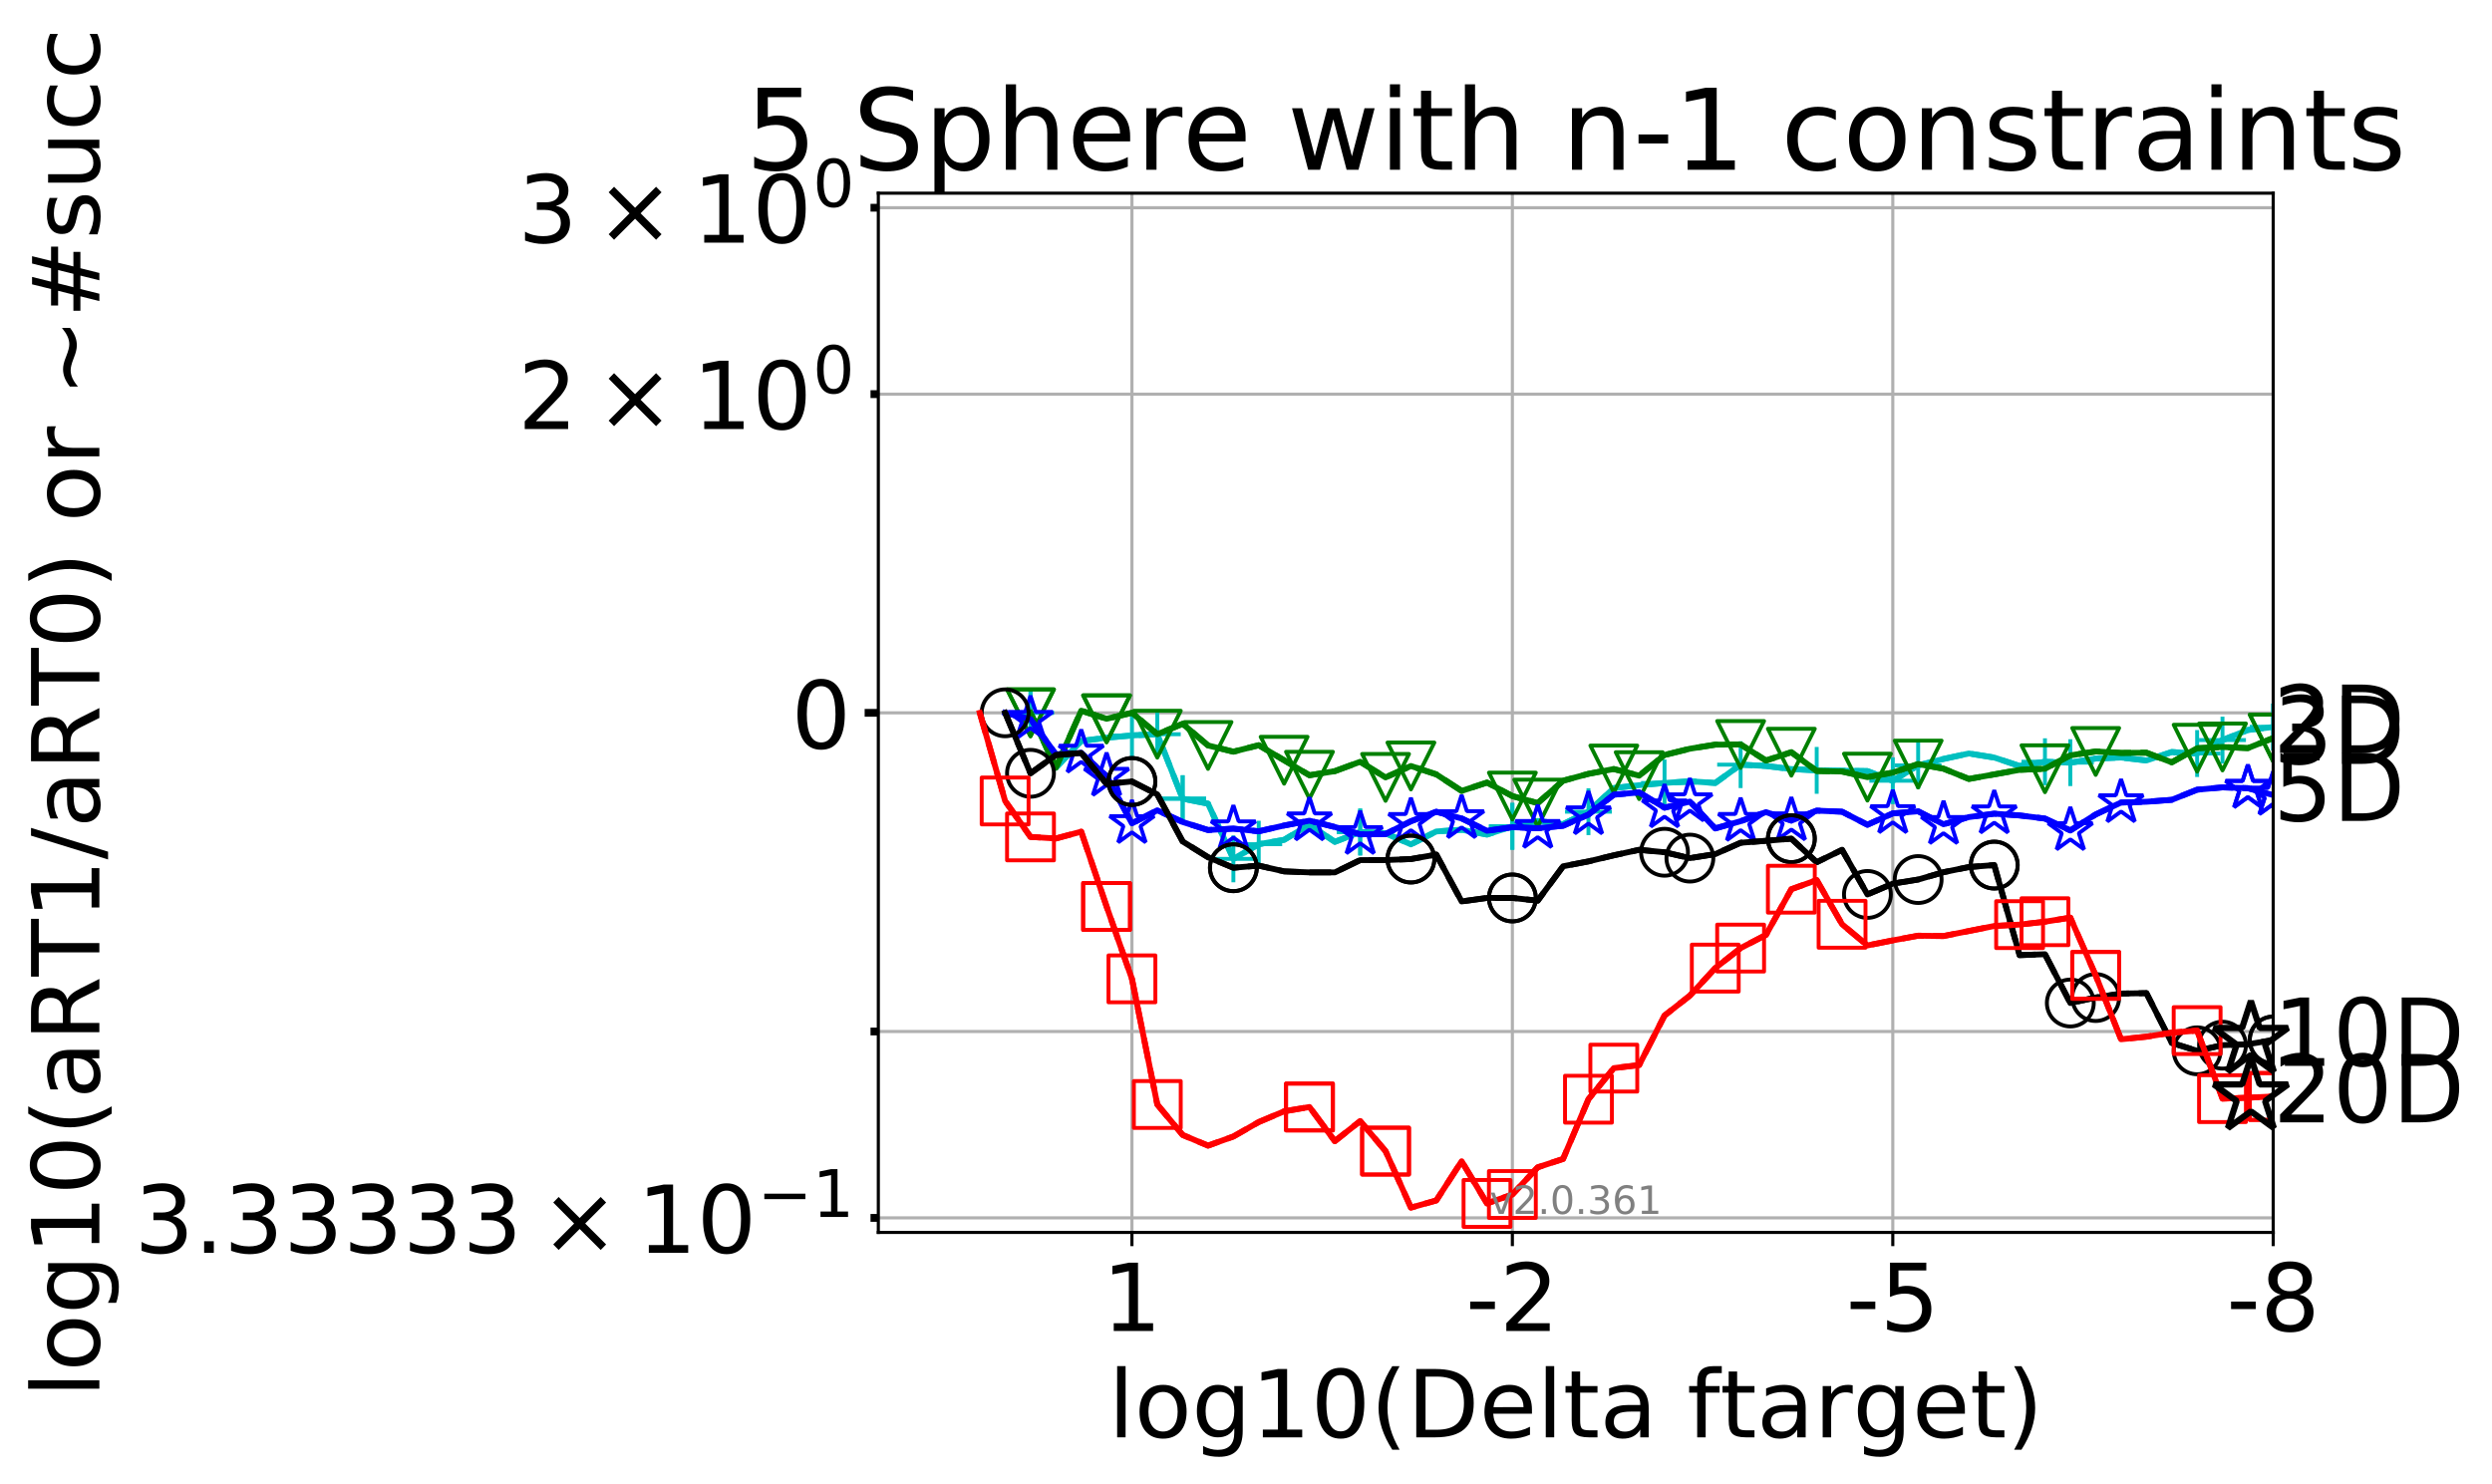 <?xml version="1.0" encoding="utf-8" standalone="no"?>
<!DOCTYPE svg PUBLIC "-//W3C//DTD SVG 1.1//EN"
  "http://www.w3.org/Graphics/SVG/1.1/DTD/svg11.dtd">
<!-- Created with matplotlib (http://matplotlib.org/) -->
<svg height="380pt" version="1.1" viewBox="0 0 638 380" width="638pt" xmlns="http://www.w3.org/2000/svg" xmlns:xlink="http://www.w3.org/1999/xlink">
 <defs>
  <style type="text/css">
*{stroke-linecap:butt;stroke-linejoin:round;}
  </style>
 </defs>
 <g id="figure_1">
  <g id="patch_1">
   <path d="M 0 380.235 
L 638.207 380.235 
L 638.207 0 
L 0 0 
z
" style="fill:#ffffff;"/>
  </g>
  <g id="axes_1">
   <g id="patch_2">
    <path d="M 224.868 315.58 
L 581.987 315.58 
L 581.987 49.468 
L 224.868 49.468 
z
" style="fill:#ffffff;"/>
   </g>
   <g id="matplotlib.axis_1">
    <g id="xtick_1">
     <g id="line2d_1">
      <path clip-path="url(#pb3c3fb4985)" d="M 581.987 315.58 
L 581.987 49.468 
" style="fill:none;stroke:#b0b0b0;stroke-linecap:square;stroke-width:0.8;"/>
     </g>
     <g id="line2d_2">
      <defs>
       <path d="M 0 0 
L 0 3.5 
" id="ma65f53659a" style="stroke:#000000;stroke-width:0.8;"/>
      </defs>
      <g>
       <use style="stroke:#000000;stroke-width:0.8;" x="581.987" xlink:href="#ma65f53659a" y="315.58"/>
      </g>
     </g>
     <g id="text_1">
      <!-- -8 -->
      <defs>
       <path d="M 4.891 31.391 
L 31.203 31.391 
L 31.203 23.391 
L 4.891 23.391 
z
" id="DejaVuSans-2d"/>
       <path d="M 31.781 34.625 
Q 24.75 34.625 20.719 30.859 
Q 16.703 27.094 16.703 20.516 
Q 16.703 13.922 20.719 10.156 
Q 24.75 6.391 31.781 6.391 
Q 38.812 6.391 42.859 10.172 
Q 46.922 13.969 46.922 20.516 
Q 46.922 27.094 42.891 30.859 
Q 38.875 34.625 31.781 34.625 
z
M 21.922 38.812 
Q 15.578 40.375 12.031 44.719 
Q 8.5 49.078 8.5 55.328 
Q 8.5 64.062 14.719 69.141 
Q 20.953 74.219 31.781 74.219 
Q 42.672 74.219 48.875 69.141 
Q 55.078 64.062 55.078 55.328 
Q 55.078 49.078 51.531 44.719 
Q 48 40.375 41.703 38.812 
Q 48.828 37.156 52.797 32.312 
Q 56.781 27.484 56.781 20.516 
Q 56.781 9.906 50.312 4.234 
Q 43.844 -1.422 31.781 -1.422 
Q 19.734 -1.422 13.25 4.234 
Q 6.781 9.906 6.781 20.516 
Q 6.781 27.484 10.781 32.312 
Q 14.797 37.156 21.922 38.812 
z
M 18.312 54.391 
Q 18.312 48.734 21.844 45.562 
Q 25.391 42.391 31.781 42.391 
Q 38.141 42.391 41.719 45.562 
Q 45.312 48.734 45.312 54.391 
Q 45.312 60.062 41.719 63.234 
Q 38.141 66.406 31.781 66.406 
Q 25.391 66.406 21.844 63.234 
Q 18.312 60.062 18.312 54.391 
z
" id="DejaVuSans-38"/>
      </defs>
      <g transform="translate(570.023 340.816)scale(0.24 -0.24)">
       <use xlink:href="#DejaVuSans-2d"/>
       <use x="36.084" xlink:href="#DejaVuSans-38"/>
      </g>
     </g>
    </g>
    <g id="xtick_2">
     <g id="line2d_3">
      <path clip-path="url(#pb3c3fb4985)" d="M 484.591 315.58 
L 484.591 49.468 
" style="fill:none;stroke:#b0b0b0;stroke-linecap:square;stroke-width:0.8;"/>
     </g>
     <g id="line2d_4">
      <g>
       <use style="stroke:#000000;stroke-width:0.8;" x="484.591" xlink:href="#ma65f53659a" y="315.58"/>
      </g>
     </g>
     <g id="text_2">
      <!-- -5 -->
      <defs>
       <path d="M 10.797 72.906 
L 49.516 72.906 
L 49.516 64.594 
L 19.828 64.594 
L 19.828 46.734 
Q 21.969 47.469 24.109 47.828 
Q 26.266 48.188 28.422 48.188 
Q 40.625 48.188 47.75 41.5 
Q 54.891 34.812 54.891 23.391 
Q 54.891 11.625 47.562 5.094 
Q 40.234 -1.422 26.906 -1.422 
Q 22.312 -1.422 17.547 -0.641 
Q 12.797 0.141 7.719 1.703 
L 7.719 11.625 
Q 12.109 9.234 16.797 8.062 
Q 21.484 6.891 26.703 6.891 
Q 35.156 6.891 40.078 11.328 
Q 45.016 15.766 45.016 23.391 
Q 45.016 31 40.078 35.438 
Q 35.156 39.891 26.703 39.891 
Q 22.75 39.891 18.812 39.016 
Q 14.891 38.141 10.797 36.281 
z
" id="DejaVuSans-35"/>
      </defs>
      <g transform="translate(472.627 340.816)scale(0.24 -0.24)">
       <use xlink:href="#DejaVuSans-2d"/>
       <use x="36.084" xlink:href="#DejaVuSans-35"/>
      </g>
     </g>
    </g>
    <g id="xtick_3">
     <g id="line2d_5">
      <path clip-path="url(#pb3c3fb4985)" d="M 387.195 315.58 
L 387.195 49.468 
" style="fill:none;stroke:#b0b0b0;stroke-linecap:square;stroke-width:0.8;"/>
     </g>
     <g id="line2d_6">
      <g>
       <use style="stroke:#000000;stroke-width:0.8;" x="387.195" xlink:href="#ma65f53659a" y="315.58"/>
      </g>
     </g>
     <g id="text_3">
      <!-- -2 -->
      <defs>
       <path d="M 19.188 8.297 
L 53.609 8.297 
L 53.609 0 
L 7.328 0 
L 7.328 8.297 
Q 12.938 14.109 22.625 23.891 
Q 32.328 33.688 34.812 36.531 
Q 39.547 41.844 41.422 45.531 
Q 43.312 49.219 43.312 52.781 
Q 43.312 58.594 39.234 62.25 
Q 35.156 65.922 28.609 65.922 
Q 23.969 65.922 18.812 64.312 
Q 13.672 62.703 7.812 59.422 
L 7.812 69.391 
Q 13.766 71.781 18.938 73 
Q 24.125 74.219 28.422 74.219 
Q 39.75 74.219 46.484 68.547 
Q 53.219 62.891 53.219 53.422 
Q 53.219 48.922 51.531 44.891 
Q 49.859 40.875 45.406 35.406 
Q 44.188 33.984 37.641 27.219 
Q 31.109 20.453 19.188 8.297 
z
" id="DejaVuSans-32"/>
      </defs>
      <g transform="translate(375.23 340.816)scale(0.24 -0.24)">
       <use xlink:href="#DejaVuSans-2d"/>
       <use x="36.084" xlink:href="#DejaVuSans-32"/>
      </g>
     </g>
    </g>
    <g id="xtick_4">
     <g id="line2d_7">
      <path clip-path="url(#pb3c3fb4985)" d="M 289.798 315.58 
L 289.798 49.468 
" style="fill:none;stroke:#b0b0b0;stroke-linecap:square;stroke-width:0.8;"/>
     </g>
     <g id="line2d_8">
      <g>
       <use style="stroke:#000000;stroke-width:0.8;" x="289.798" xlink:href="#ma65f53659a" y="315.58"/>
      </g>
     </g>
     <g id="text_4">
      <!-- 1 -->
      <defs>
       <path d="M 12.406 8.297 
L 28.516 8.297 
L 28.516 63.922 
L 10.984 60.406 
L 10.984 69.391 
L 28.422 72.906 
L 38.281 72.906 
L 38.281 8.297 
L 54.391 8.297 
L 54.391 0 
L 12.406 0 
z
" id="DejaVuSans-31"/>
      </defs>
      <g transform="translate(282.163 340.816)scale(0.24 -0.24)">
       <use xlink:href="#DejaVuSans-31"/>
      </g>
     </g>
    </g>
    <g id="text_5">
     <!-- log10(Delta ftarget) -->
     <defs>
      <path d="M 9.422 75.984 
L 18.406 75.984 
L 18.406 0 
L 9.422 0 
z
" id="DejaVuSans-6c"/>
      <path d="M 30.609 48.391 
Q 23.391 48.391 19.188 42.75 
Q 14.984 37.109 14.984 27.297 
Q 14.984 17.484 19.156 11.844 
Q 23.344 6.203 30.609 6.203 
Q 37.797 6.203 41.984 11.859 
Q 46.188 17.531 46.188 27.297 
Q 46.188 37.016 41.984 42.703 
Q 37.797 48.391 30.609 48.391 
z
M 30.609 56 
Q 42.328 56 49.016 48.375 
Q 55.719 40.766 55.719 27.297 
Q 55.719 13.875 49.016 6.219 
Q 42.328 -1.422 30.609 -1.422 
Q 18.844 -1.422 12.172 6.219 
Q 5.516 13.875 5.516 27.297 
Q 5.516 40.766 12.172 48.375 
Q 18.844 56 30.609 56 
z
" id="DejaVuSans-6f"/>
      <path d="M 45.406 27.984 
Q 45.406 37.75 41.375 43.109 
Q 37.359 48.484 30.078 48.484 
Q 22.859 48.484 18.828 43.109 
Q 14.797 37.75 14.797 27.984 
Q 14.797 18.266 18.828 12.891 
Q 22.859 7.516 30.078 7.516 
Q 37.359 7.516 41.375 12.891 
Q 45.406 18.266 45.406 27.984 
z
M 54.391 6.781 
Q 54.391 -7.172 48.188 -13.984 
Q 42 -20.797 29.203 -20.797 
Q 24.469 -20.797 20.266 -20.094 
Q 16.062 -19.391 12.109 -17.922 
L 12.109 -9.188 
Q 16.062 -11.328 19.922 -12.344 
Q 23.781 -13.375 27.781 -13.375 
Q 36.625 -13.375 41.016 -8.766 
Q 45.406 -4.156 45.406 5.172 
L 45.406 9.625 
Q 42.625 4.781 38.281 2.391 
Q 33.938 0 27.875 0 
Q 17.828 0 11.672 7.656 
Q 5.516 15.328 5.516 27.984 
Q 5.516 40.672 11.672 48.328 
Q 17.828 56 27.875 56 
Q 33.938 56 38.281 53.609 
Q 42.625 51.219 45.406 46.391 
L 45.406 54.688 
L 54.391 54.688 
z
" id="DejaVuSans-67"/>
      <path d="M 31.781 66.406 
Q 24.172 66.406 20.328 58.906 
Q 16.5 51.422 16.5 36.375 
Q 16.5 21.391 20.328 13.891 
Q 24.172 6.391 31.781 6.391 
Q 39.453 6.391 43.281 13.891 
Q 47.125 21.391 47.125 36.375 
Q 47.125 51.422 43.281 58.906 
Q 39.453 66.406 31.781 66.406 
z
M 31.781 74.219 
Q 44.047 74.219 50.516 64.516 
Q 56.984 54.828 56.984 36.375 
Q 56.984 17.969 50.516 8.266 
Q 44.047 -1.422 31.781 -1.422 
Q 19.531 -1.422 13.062 8.266 
Q 6.594 17.969 6.594 36.375 
Q 6.594 54.828 13.062 64.516 
Q 19.531 74.219 31.781 74.219 
z
" id="DejaVuSans-30"/>
      <path d="M 31 75.875 
Q 24.469 64.656 21.281 53.656 
Q 18.109 42.672 18.109 31.391 
Q 18.109 20.125 21.312 9.062 
Q 24.516 -2 31 -13.188 
L 23.188 -13.188 
Q 15.875 -1.703 12.234 9.375 
Q 8.594 20.453 8.594 31.391 
Q 8.594 42.281 12.203 53.312 
Q 15.828 64.359 23.188 75.875 
z
" id="DejaVuSans-28"/>
      <path d="M 19.672 64.797 
L 19.672 8.109 
L 31.594 8.109 
Q 46.688 8.109 53.688 14.938 
Q 60.688 21.781 60.688 36.531 
Q 60.688 51.172 53.688 57.984 
Q 46.688 64.797 31.594 64.797 
z
M 9.812 72.906 
L 30.078 72.906 
Q 51.266 72.906 61.172 64.094 
Q 71.094 55.281 71.094 36.531 
Q 71.094 17.672 61.125 8.828 
Q 51.172 0 30.078 0 
L 9.812 0 
z
" id="DejaVuSans-44"/>
      <path d="M 56.203 29.594 
L 56.203 25.203 
L 14.891 25.203 
Q 15.484 15.922 20.484 11.062 
Q 25.484 6.203 34.422 6.203 
Q 39.594 6.203 44.453 7.469 
Q 49.312 8.734 54.109 11.281 
L 54.109 2.781 
Q 49.266 0.734 44.188 -0.344 
Q 39.109 -1.422 33.891 -1.422 
Q 20.797 -1.422 13.156 6.188 
Q 5.516 13.812 5.516 26.812 
Q 5.516 40.234 12.766 48.109 
Q 20.016 56 32.328 56 
Q 43.359 56 49.781 48.891 
Q 56.203 41.797 56.203 29.594 
z
M 47.219 32.234 
Q 47.125 39.594 43.094 43.984 
Q 39.062 48.391 32.422 48.391 
Q 24.906 48.391 20.391 44.141 
Q 15.875 39.891 15.188 32.172 
z
" id="DejaVuSans-65"/>
      <path d="M 18.312 70.219 
L 18.312 54.688 
L 36.812 54.688 
L 36.812 47.703 
L 18.312 47.703 
L 18.312 18.016 
Q 18.312 11.328 20.141 9.422 
Q 21.969 7.516 27.594 7.516 
L 36.812 7.516 
L 36.812 0 
L 27.594 0 
Q 17.188 0 13.234 3.875 
Q 9.281 7.766 9.281 18.016 
L 9.281 47.703 
L 2.688 47.703 
L 2.688 54.688 
L 9.281 54.688 
L 9.281 70.219 
z
" id="DejaVuSans-74"/>
      <path d="M 34.281 27.484 
Q 23.391 27.484 19.188 25 
Q 14.984 22.516 14.984 16.5 
Q 14.984 11.719 18.141 8.906 
Q 21.297 6.109 26.703 6.109 
Q 34.188 6.109 38.703 11.406 
Q 43.219 16.703 43.219 25.484 
L 43.219 27.484 
z
M 52.203 31.203 
L 52.203 0 
L 43.219 0 
L 43.219 8.297 
Q 40.141 3.328 35.547 0.953 
Q 30.953 -1.422 24.312 -1.422 
Q 15.922 -1.422 10.953 3.297 
Q 6 8.016 6 15.922 
Q 6 25.141 12.172 29.828 
Q 18.359 34.516 30.609 34.516 
L 43.219 34.516 
L 43.219 35.406 
Q 43.219 41.609 39.141 45 
Q 35.062 48.391 27.688 48.391 
Q 23 48.391 18.547 47.266 
Q 14.109 46.141 10.016 43.891 
L 10.016 52.203 
Q 14.938 54.109 19.578 55.047 
Q 24.219 56 28.609 56 
Q 40.484 56 46.344 49.844 
Q 52.203 43.703 52.203 31.203 
z
" id="DejaVuSans-61"/>
      <path id="DejaVuSans-20"/>
      <path d="M 37.109 75.984 
L 37.109 68.5 
L 28.516 68.5 
Q 23.688 68.5 21.797 66.547 
Q 19.922 64.594 19.922 59.516 
L 19.922 54.688 
L 34.719 54.688 
L 34.719 47.703 
L 19.922 47.703 
L 19.922 0 
L 10.891 0 
L 10.891 47.703 
L 2.297 47.703 
L 2.297 54.688 
L 10.891 54.688 
L 10.891 58.5 
Q 10.891 67.625 15.141 71.797 
Q 19.391 75.984 28.609 75.984 
z
" id="DejaVuSans-66"/>
      <path d="M 41.109 46.297 
Q 39.594 47.172 37.812 47.578 
Q 36.031 48 33.891 48 
Q 26.266 48 22.188 43.047 
Q 18.109 38.094 18.109 28.812 
L 18.109 0 
L 9.078 0 
L 9.078 54.688 
L 18.109 54.688 
L 18.109 46.188 
Q 20.953 51.172 25.484 53.578 
Q 30.031 56 36.531 56 
Q 37.453 56 38.578 55.875 
Q 39.703 55.766 41.062 55.516 
z
" id="DejaVuSans-72"/>
      <path d="M 8.016 75.875 
L 15.828 75.875 
Q 23.141 64.359 26.781 53.312 
Q 30.422 42.281 30.422 31.391 
Q 30.422 20.453 26.781 9.375 
Q 23.141 -1.703 15.828 -13.188 
L 8.016 -13.188 
Q 14.5 -2 17.703 9.062 
Q 20.906 20.125 20.906 31.391 
Q 20.906 42.672 17.703 53.656 
Q 14.5 64.656 8.016 75.875 
z
" id="DejaVuSans-29"/>
     </defs>
     <g transform="translate(283.752 368.043)scale(0.24 -0.24)">
      <use xlink:href="#DejaVuSans-6c"/>
      <use x="27.783" xlink:href="#DejaVuSans-6f"/>
      <use x="88.965" xlink:href="#DejaVuSans-67"/>
      <use x="152.441" xlink:href="#DejaVuSans-31"/>
      <use x="216.064" xlink:href="#DejaVuSans-30"/>
      <use x="279.688" xlink:href="#DejaVuSans-28"/>
      <use x="318.701" xlink:href="#DejaVuSans-44"/>
      <use x="395.703" xlink:href="#DejaVuSans-65"/>
      <use x="457.227" xlink:href="#DejaVuSans-6c"/>
      <use x="485.01" xlink:href="#DejaVuSans-74"/>
      <use x="524.219" xlink:href="#DejaVuSans-61"/>
      <use x="585.498" xlink:href="#DejaVuSans-20"/>
      <use x="617.285" xlink:href="#DejaVuSans-66"/>
      <use x="652.475" xlink:href="#DejaVuSans-74"/>
      <use x="691.684" xlink:href="#DejaVuSans-61"/>
      <use x="752.963" xlink:href="#DejaVuSans-72"/>
      <use x="794.061" xlink:href="#DejaVuSans-67"/>
      <use x="857.537" xlink:href="#DejaVuSans-65"/>
      <use x="919.061" xlink:href="#DejaVuSans-74"/>
      <use x="958.27" xlink:href="#DejaVuSans-29"/>
     </g>
    </g>
   </g>
   <g id="matplotlib.axis_2">
    <g id="ytick_1">
     <g id="line2d_9">
      <path clip-path="url(#pb3c3fb4985)" d="M 224.868 182.524 
L 581.987 182.524 
" style="fill:none;stroke:#b0b0b0;stroke-linecap:square;stroke-width:0.8;"/>
     </g>
     <g id="line2d_10">
      <defs>
       <path d="M 0 0 
L -3.5 0 
" id="m181ecc04b4" style="stroke:#000000;stroke-width:2;"/>
      </defs>
      <g>
       <use style="stroke:#000000;stroke-width:2;" x="224.868" xlink:href="#m181ecc04b4" y="182.524"/>
      </g>
     </g>
     <g id="text_6">
      <!-- 0 -->
      <g transform="translate(202.597 191.642)scale(0.24 -0.24)">
       <use xlink:href="#DejaVuSans-30"/>
      </g>
     </g>
    </g>
    <g id="ytick_2">
     <g id="line2d_11">
      <path clip-path="url(#pb3c3fb4985)" d="M 224.868 311.852 
L 581.987 311.852 
" style="fill:none;stroke:#b0b0b0;stroke-linecap:square;stroke-width:0.8;"/>
     </g>
     <g id="line2d_12">
      <defs>
       <path d="M 0 0 
L -2 0 
" id="me6fab674bb" style="stroke:#000000;stroke-width:2;"/>
      </defs>
      <g>
       <use style="stroke:#000000;stroke-width:2;" x="224.868" xlink:href="#me6fab674bb" y="311.852"/>
      </g>
     </g>
     <g id="text_7">
      <!-- $\mathdefault{3.33333\times10^{-1}}$ -->
      <defs>
       <path d="M 40.578 39.312 
Q 47.656 37.797 51.625 33 
Q 55.609 28.219 55.609 21.188 
Q 55.609 10.406 48.188 4.484 
Q 40.766 -1.422 27.094 -1.422 
Q 22.516 -1.422 17.656 -0.516 
Q 12.797 0.391 7.625 2.203 
L 7.625 11.719 
Q 11.719 9.328 16.594 8.109 
Q 21.484 6.891 26.812 6.891 
Q 36.078 6.891 40.938 10.547 
Q 45.797 14.203 45.797 21.188 
Q 45.797 27.641 41.281 31.266 
Q 36.766 34.906 28.719 34.906 
L 20.219 34.906 
L 20.219 43.016 
L 29.109 43.016 
Q 36.375 43.016 40.234 45.922 
Q 44.094 48.828 44.094 54.297 
Q 44.094 59.906 40.109 62.906 
Q 36.141 65.922 28.719 65.922 
Q 24.656 65.922 20.016 65.031 
Q 15.375 64.156 9.812 62.312 
L 9.812 71.094 
Q 15.438 72.656 20.344 73.438 
Q 25.25 74.219 29.594 74.219 
Q 40.828 74.219 47.359 69.109 
Q 53.906 64.016 53.906 55.328 
Q 53.906 49.266 50.438 45.094 
Q 46.969 40.922 40.578 39.312 
z
" id="DejaVuSans-33"/>
       <path d="M 10.688 12.406 
L 21 12.406 
L 21 0 
L 10.688 0 
z
" id="DejaVuSans-2e"/>
       <path d="M 70.125 53.719 
L 47.797 31.297 
L 70.125 8.984 
L 64.312 3.078 
L 41.891 25.484 
L 19.484 3.078 
L 13.719 8.984 
L 35.984 31.297 
L 13.719 53.719 
L 19.484 59.625 
L 41.891 37.203 
L 64.312 59.625 
z
" id="DejaVuSans-d7"/>
       <path d="M 10.594 35.5 
L 73.188 35.5 
L 73.188 27.203 
L 10.594 27.203 
z
" id="DejaVuSans-2212"/>
      </defs>
      <g transform="translate(34.428 320.97)scale(0.24 -0.24)">
       <use transform="translate(0 0.684)" xlink:href="#DejaVuSans-33"/>
       <use transform="translate(63.623 0.684)" xlink:href="#DejaVuSans-2e"/>
       <use transform="translate(95.41 0.684)" xlink:href="#DejaVuSans-33"/>
       <use transform="translate(159.033 0.684)" xlink:href="#DejaVuSans-33"/>
       <use transform="translate(222.656 0.684)" xlink:href="#DejaVuSans-33"/>
       <use transform="translate(286.279 0.684)" xlink:href="#DejaVuSans-33"/>
       <use transform="translate(349.902 0.684)" xlink:href="#DejaVuSans-33"/>
       <use transform="translate(433.008 0.684)" xlink:href="#DejaVuSans-d7"/>
       <use transform="translate(536.279 0.684)" xlink:href="#DejaVuSans-31"/>
       <use transform="translate(599.902 0.684)" xlink:href="#DejaVuSans-30"/>
       <use transform="translate(664.482 38.966)scale(0.7)" xlink:href="#DejaVuSans-2212"/>
       <use transform="translate(723.135 38.966)scale(0.7)" xlink:href="#DejaVuSans-31"/>
      </g>
     </g>
    </g>
    <g id="ytick_3">
     <g id="line2d_13">
      <path clip-path="url(#pb3c3fb4985)" d="M 224.868 264.121 
L 581.987 264.121 
" style="fill:none;stroke:#b0b0b0;stroke-linecap:square;stroke-width:0.8;"/>
     </g>
     <g id="line2d_14">
      <g>
       <use style="stroke:#000000;stroke-width:2;" x="224.868" xlink:href="#me6fab674bb" y="264.121"/>
      </g>
     </g>
    </g>
    <g id="ytick_4">
     <g id="line2d_15">
      <path clip-path="url(#pb3c3fb4985)" d="M 224.868 100.927 
L 581.987 100.927 
" style="fill:none;stroke:#b0b0b0;stroke-linecap:square;stroke-width:0.8;"/>
     </g>
     <g id="line2d_16">
      <g>
       <use style="stroke:#000000;stroke-width:2;" x="224.868" xlink:href="#me6fab674bb" y="100.927"/>
      </g>
     </g>
     <g id="text_8">
      <!-- $\mathdefault{2\times10^{0}}$ -->
      <g transform="translate(132.588 110.045)scale(0.24 -0.24)">
       <use transform="translate(0 0.766)" xlink:href="#DejaVuSans-32"/>
       <use transform="translate(83.105 0.766)" xlink:href="#DejaVuSans-d7"/>
       <use transform="translate(186.377 0.766)" xlink:href="#DejaVuSans-31"/>
       <use transform="translate(250 0.766)" xlink:href="#DejaVuSans-30"/>
       <use transform="translate(314.58 39.047)scale(0.7)" xlink:href="#DejaVuSans-30"/>
      </g>
     </g>
    </g>
    <g id="ytick_5">
     <g id="line2d_17">
      <path clip-path="url(#pb3c3fb4985)" d="M 224.868 53.195 
L 581.987 53.195 
" style="fill:none;stroke:#b0b0b0;stroke-linecap:square;stroke-width:0.8;"/>
     </g>
     <g id="line2d_18">
      <g>
       <use style="stroke:#000000;stroke-width:2;" x="224.868" xlink:href="#me6fab674bb" y="53.195"/>
      </g>
     </g>
     <g id="text_9">
      <!-- $\mathdefault{3\times10^{0}}$ -->
      <g transform="translate(132.588 62.313)scale(0.24 -0.24)">
       <use transform="translate(0 0.766)" xlink:href="#DejaVuSans-33"/>
       <use transform="translate(83.105 0.766)" xlink:href="#DejaVuSans-d7"/>
       <use transform="translate(186.377 0.766)" xlink:href="#DejaVuSans-31"/>
       <use transform="translate(250 0.766)" xlink:href="#DejaVuSans-30"/>
       <use transform="translate(314.58 39.047)scale(0.7)" xlink:href="#DejaVuSans-30"/>
      </g>
     </g>
    </g>
    <g id="text_10">
     <!-- log10(aRT1/aRT0) or ~#succ -->
     <defs>
      <path d="M 44.391 34.188 
Q 47.562 33.109 50.562 29.594 
Q 53.562 26.078 56.594 19.922 
L 66.609 0 
L 56 0 
L 46.688 18.703 
Q 43.062 26.031 39.672 28.422 
Q 36.281 30.812 30.422 30.812 
L 19.672 30.812 
L 19.672 0 
L 9.812 0 
L 9.812 72.906 
L 32.078 72.906 
Q 44.578 72.906 50.734 67.672 
Q 56.891 62.453 56.891 51.906 
Q 56.891 45.016 53.688 40.469 
Q 50.484 35.938 44.391 34.188 
z
M 19.672 64.797 
L 19.672 38.922 
L 32.078 38.922 
Q 39.203 38.922 42.844 42.219 
Q 46.484 45.516 46.484 51.906 
Q 46.484 58.297 42.844 61.547 
Q 39.203 64.797 32.078 64.797 
z
" id="DejaVuSans-52"/>
      <path d="M -0.297 72.906 
L 61.375 72.906 
L 61.375 64.594 
L 35.5 64.594 
L 35.5 0 
L 25.594 0 
L 25.594 64.594 
L -0.297 64.594 
z
" id="DejaVuSans-54"/>
      <path d="M 25.391 72.906 
L 33.688 72.906 
L 8.297 -9.281 
L 0 -9.281 
z
" id="DejaVuSans-2f"/>
      <path d="M 73.188 39.891 
L 73.188 31.203 
Q 68.062 27.344 63.688 25.688 
Q 59.328 24.031 54.594 24.031 
Q 49.219 24.031 42.094 26.906 
Q 41.547 27.094 41.312 27.203 
Q 40.969 27.344 40.234 27.594 
Q 32.672 30.609 28.078 30.609 
Q 23.781 30.609 19.578 28.734 
Q 15.375 26.859 10.594 22.797 
L 10.594 31.5 
Q 15.719 35.359 20.094 37.031 
Q 24.469 38.719 29.203 38.719 
Q 34.578 38.719 41.75 35.797 
Q 42.234 35.594 42.484 35.5 
Q 42.875 35.359 43.562 35.109 
Q 51.125 32.078 55.719 32.078 
Q 59.906 32.078 64.031 33.938 
Q 68.172 35.797 73.188 39.891 
z
" id="DejaVuSans-7e"/>
      <path d="M 51.125 44 
L 36.922 44 
L 32.812 27.688 
L 47.125 27.688 
z
M 43.797 71.781 
L 38.719 51.516 
L 52.984 51.516 
L 58.109 71.781 
L 65.922 71.781 
L 60.891 51.516 
L 76.125 51.516 
L 76.125 44 
L 58.984 44 
L 54.984 27.688 
L 70.516 27.688 
L 70.516 20.219 
L 53.078 20.219 
L 48 0 
L 40.188 0 
L 45.219 20.219 
L 30.906 20.219 
L 25.875 0 
L 18.016 0 
L 23.094 20.219 
L 7.719 20.219 
L 7.719 27.688 
L 24.906 27.688 
L 29 44 
L 13.281 44 
L 13.281 51.516 
L 30.906 51.516 
L 35.891 71.781 
z
" id="DejaVuSans-23"/>
      <path d="M 44.281 53.078 
L 44.281 44.578 
Q 40.484 46.531 36.375 47.5 
Q 32.281 48.484 27.875 48.484 
Q 21.188 48.484 17.844 46.438 
Q 14.5 44.391 14.5 40.281 
Q 14.5 37.156 16.891 35.375 
Q 19.281 33.594 26.516 31.984 
L 29.594 31.297 
Q 39.156 29.25 43.188 25.516 
Q 47.219 21.781 47.219 15.094 
Q 47.219 7.469 41.188 3.016 
Q 35.156 -1.422 24.609 -1.422 
Q 20.219 -1.422 15.453 -0.562 
Q 10.688 0.297 5.422 2 
L 5.422 11.281 
Q 10.406 8.688 15.234 7.391 
Q 20.062 6.109 24.812 6.109 
Q 31.156 6.109 34.562 8.281 
Q 37.984 10.453 37.984 14.406 
Q 37.984 18.062 35.516 20.016 
Q 33.062 21.969 24.703 23.781 
L 21.578 24.516 
Q 13.234 26.266 9.516 29.906 
Q 5.812 33.547 5.812 39.891 
Q 5.812 47.609 11.281 51.797 
Q 16.75 56 26.812 56 
Q 31.781 56 36.172 55.266 
Q 40.578 54.547 44.281 53.078 
z
" id="DejaVuSans-73"/>
      <path d="M 8.5 21.578 
L 8.5 54.688 
L 17.484 54.688 
L 17.484 21.922 
Q 17.484 14.156 20.5 10.266 
Q 23.531 6.391 29.594 6.391 
Q 36.859 6.391 41.078 11.031 
Q 45.312 15.672 45.312 23.688 
L 45.312 54.688 
L 54.297 54.688 
L 54.297 0 
L 45.312 0 
L 45.312 8.406 
Q 42.047 3.422 37.719 1 
Q 33.406 -1.422 27.688 -1.422 
Q 18.266 -1.422 13.375 4.438 
Q 8.5 10.297 8.5 21.578 
z
M 31.109 56 
z
" id="DejaVuSans-75"/>
      <path d="M 48.781 52.594 
L 48.781 44.188 
Q 44.969 46.297 41.141 47.344 
Q 37.312 48.391 33.406 48.391 
Q 24.656 48.391 19.812 42.844 
Q 14.984 37.312 14.984 27.297 
Q 14.984 17.281 19.812 11.734 
Q 24.656 6.203 33.406 6.203 
Q 37.312 6.203 41.141 7.25 
Q 44.969 8.297 48.781 10.406 
L 48.781 2.094 
Q 45.016 0.344 40.984 -0.531 
Q 36.969 -1.422 32.422 -1.422 
Q 20.062 -1.422 12.781 6.344 
Q 5.516 14.109 5.516 27.297 
Q 5.516 40.672 12.859 48.328 
Q 20.219 56 33.016 56 
Q 37.156 56 41.109 55.141 
Q 45.062 54.297 48.781 52.594 
z
" id="DejaVuSans-63"/>
     </defs>
     <g transform="translate(25.436 357.848)rotate(-90)scale(0.24 -0.24)">
      <use xlink:href="#DejaVuSans-6c"/>
      <use x="27.783" xlink:href="#DejaVuSans-6f"/>
      <use x="88.965" xlink:href="#DejaVuSans-67"/>
      <use x="152.441" xlink:href="#DejaVuSans-31"/>
      <use x="216.064" xlink:href="#DejaVuSans-30"/>
      <use x="279.688" xlink:href="#DejaVuSans-28"/>
      <use x="318.701" xlink:href="#DejaVuSans-61"/>
      <use x="379.98" xlink:href="#DejaVuSans-52"/>
      <use x="449.354" xlink:href="#DejaVuSans-54"/>
      <use x="510.438" xlink:href="#DejaVuSans-31"/>
      <use x="574.061" xlink:href="#DejaVuSans-2f"/>
      <use x="607.752" xlink:href="#DejaVuSans-61"/>
      <use x="669.031" xlink:href="#DejaVuSans-52"/>
      <use x="738.404" xlink:href="#DejaVuSans-54"/>
      <use x="799.488" xlink:href="#DejaVuSans-30"/>
      <use x="863.111" xlink:href="#DejaVuSans-29"/>
      <use x="902.125" xlink:href="#DejaVuSans-20"/>
      <use x="933.912" xlink:href="#DejaVuSans-6f"/>
      <use x="995.094" xlink:href="#DejaVuSans-72"/>
      <use x="1036.207" xlink:href="#DejaVuSans-20"/>
      <use x="1067.994" xlink:href="#DejaVuSans-7e"/>
      <use x="1151.783" xlink:href="#DejaVuSans-23"/>
      <use x="1235.572" xlink:href="#DejaVuSans-73"/>
      <use x="1287.672" xlink:href="#DejaVuSans-75"/>
      <use x="1351.051" xlink:href="#DejaVuSans-63"/>
      <use x="1406.031" xlink:href="#DejaVuSans-63"/>
     </g>
    </g>
   </g>
   <g id="line2d_19">
    <path clip-path="url(#pb3c3fb4985)" d="M 263.826 182.524 
L 270.319 196.597 
L 276.812 189.748 
L 283.305 188.889 
L 289.798 188.324 
L 296.291 188 
L 302.785 204.511 
L 309.278 205.786 
L 315.771 219.925 
L 322.264 216.163 
L 328.757 215.044 
L 335.25 211.157 
L 341.743 215.558 
L 348.236 213.051 
L 354.729 213.352 
L 361.222 216.212 
L 367.716 212.905 
L 374.209 212.465 
L 380.702 213.698 
L 387.195 211.584 
L 393.688 210.234 
L 400.181 211.028 
L 406.674 207.847 
L 413.167 201.795 
L 419.66 201.052 
L 426.153 200.485 
L 432.646 200.055 
L 439.139 200.493 
L 445.633 195.797 
L 452.126 196.136 
L 458.619 196.928 
L 465.112 197.258 
L 478.098 197.445 
L 484.591 199.91 
L 491.084 195.983 
L 497.577 194.335 
L 504.07 192.934 
L 510.563 193.978 
L 517.057 196.137 
L 523.55 195.056 
L 530.043 195.289 
L 536.536 194.232 
L 543.029 193.976 
L 549.522 194.725 
L 556.015 192.563 
L 562.508 192.948 
L 569.001 189.51 
L 575.494 186.917 
L 581.987 186.159 
" style="fill:none;stroke:#00bfbf;stroke-dasharray:5.55,2.4;stroke-dashoffset:0;stroke-width:1.5;"/>
   </g>
   <g id="line2d_20">
    <defs>
     <path d="M -6 0 
L 6 0 
M 0 6 
L 0 -6 
" id="m42b3da3c74" style="stroke:#00bfbf;"/>
    </defs>
    <g clip-path="url(#pb3c3fb4985)">
     <use style="fill:none;stroke:#00bfbf;" x="263.826" xlink:href="#m42b3da3c74" y="182.524"/>
     <use style="fill:none;stroke:#00bfbf;" x="296.291" xlink:href="#m42b3da3c74" y="188"/>
     <use style="fill:none;stroke:#00bfbf;" x="302.785" xlink:href="#m42b3da3c74" y="204.511"/>
     <use style="fill:none;stroke:#00bfbf;" x="322.264" xlink:href="#m42b3da3c74" y="216.163"/>
     <use style="fill:none;stroke:#00bfbf;" x="348.236" xlink:href="#m42b3da3c74" y="213.051"/>
     <use style="fill:none;stroke:#00bfbf;" x="387.195" xlink:href="#m42b3da3c74" y="211.584"/>
     <use style="fill:none;stroke:#00bfbf;" x="426.153" xlink:href="#m42b3da3c74" y="200.485"/>
     <use style="fill:none;stroke:#00bfbf;" x="465.112" xlink:href="#m42b3da3c74" y="197.258"/>
     <use style="fill:none;stroke:#00bfbf;" x="491.084" xlink:href="#m42b3da3c74" y="195.983"/>
     <use style="fill:none;stroke:#00bfbf;" x="530.043" xlink:href="#m42b3da3c74" y="195.289"/>
     <use style="fill:none;stroke:#00bfbf;" x="569.001" xlink:href="#m42b3da3c74" y="189.51"/>
     <use style="fill:none;stroke:#00bfbf;" x="581.987" xlink:href="#m42b3da3c74" y="186.159"/>
    </g>
   </g>
   <g id="line2d_21"/>
   <g id="line2d_22">
    <path clip-path="url(#pb3c3fb4985)" d="M 263.826 182.524 
L 270.319 196.597 
L 276.812 189.748 
L 283.305 188.889 
L 289.798 188.324 
L 296.291 188 
L 302.785 204.511 
L 309.278 205.786 
L 315.771 219.925 
L 322.264 216.163 
L 328.757 215.044 
L 335.25 211.157 
L 341.743 215.558 
L 348.236 213.051 
L 354.729 213.352 
L 361.222 216.212 
L 367.716 212.905 
L 374.209 212.465 
L 380.702 213.698 
L 387.195 211.584 
L 393.688 210.234 
L 400.181 211.028 
L 406.674 207.847 
L 413.167 201.795 
L 419.66 201.052 
L 426.153 200.485 
L 432.646 200.055 
L 439.139 200.493 
L 445.633 195.797 
L 452.126 196.136 
L 458.619 196.928 
L 465.112 197.258 
L 478.098 197.445 
L 484.591 199.91 
L 491.084 195.983 
L 497.577 194.335 
L 504.07 192.934 
L 510.563 193.978 
L 517.057 196.137 
L 523.55 195.056 
L 530.043 195.289 
L 536.536 194.232 
L 543.029 193.976 
L 549.522 194.725 
L 556.015 192.563 
L 562.508 192.948 
L 569.001 189.51 
L 575.494 186.917 
L 581.987 186.159 
" style="fill:none;stroke:#00bfbf;stroke-linecap:square;stroke-width:1.5;"/>
   </g>
   <g id="line2d_23">
    <g clip-path="url(#pb3c3fb4985)">
     <use style="fill:none;stroke:#00bfbf;" x="263.826" xlink:href="#m42b3da3c74" y="182.524"/>
     <use style="fill:none;stroke:#00bfbf;" x="289.798" xlink:href="#m42b3da3c74" y="188.324"/>
     <use style="fill:none;stroke:#00bfbf;" x="302.785" xlink:href="#m42b3da3c74" y="204.511"/>
     <use style="fill:none;stroke:#00bfbf;" x="315.771" xlink:href="#m42b3da3c74" y="219.925"/>
     <use style="fill:none;stroke:#00bfbf;" x="348.236" xlink:href="#m42b3da3c74" y="213.051"/>
     <use style="fill:none;stroke:#00bfbf;" x="387.195" xlink:href="#m42b3da3c74" y="211.584"/>
     <use style="fill:none;stroke:#00bfbf;" x="406.674" xlink:href="#m42b3da3c74" y="207.847"/>
     <use style="fill:none;stroke:#00bfbf;" x="445.633" xlink:href="#m42b3da3c74" y="195.797"/>
     <use style="fill:none;stroke:#00bfbf;" x="484.591" xlink:href="#m42b3da3c74" y="199.91"/>
     <use style="fill:none;stroke:#00bfbf;" x="523.55" xlink:href="#m42b3da3c74" y="195.056"/>
     <use style="fill:none;stroke:#00bfbf;" x="562.508" xlink:href="#m42b3da3c74" y="192.948"/>
     <use style="fill:none;stroke:#00bfbf;" x="581.987" xlink:href="#m42b3da3c74" y="186.159"/>
    </g>
   </g>
   <g id="line2d_24">
    <path clip-path="url(#pb3c3fb4985)" d="M 263.826 182.524 
L 270.319 196.58 
L 276.812 181.985 
L 283.305 184.049 
L 289.798 182.524 
L 296.291 188 
L 302.785 185.341 
L 309.278 190.882 
L 315.771 192.478 
L 322.264 190.82 
L 328.757 194.671 
L 335.25 198.51 
L 341.743 197.461 
L 348.236 195.062 
L 354.729 199.062 
L 361.222 196.139 
L 367.716 198.283 
L 374.209 202.515 
L 380.702 200.386 
L 387.195 203.846 
L 393.688 205.641 
L 400.181 199.914 
L 406.674 198.147 
L 413.167 196.918 
L 419.66 198.612 
L 426.153 193.323 
L 432.646 191.718 
L 439.139 190.675 
L 445.633 190.631 
L 452.126 194.737 
L 458.619 192.612 
L 465.112 197.415 
L 471.605 197.556 
L 478.098 198.994 
L 484.591 197.829 
L 491.084 195.647 
L 497.577 196.832 
L 504.07 199.457 
L 510.563 198.289 
L 517.057 197.13 
L 523.55 196.846 
L 530.043 193.418 
L 536.536 192.419 
L 543.029 192.794 
L 549.522 192.74 
L 556.015 195.197 
L 562.508 191.589 
L 569.001 191.269 
L 575.494 191.562 
L 581.987 188.983 
" style="fill:none;stroke:#008000;stroke-dasharray:5.55,2.4;stroke-dashoffset:0;stroke-width:1.5;"/>
   </g>
   <g id="line2d_25">
    <defs>
     <path d="M -0 6 
L 6 -6 
L -6 -6 
z
" id="m887285e0ae" style="stroke:#008000;stroke-linejoin:miter;"/>
    </defs>
    <g clip-path="url(#pb3c3fb4985)">
     <use style="fill:none;stroke:#008000;stroke-linejoin:miter;" x="263.826" xlink:href="#m887285e0ae" y="182.524"/>
     <use style="fill:none;stroke:#008000;stroke-linejoin:miter;" x="283.305" xlink:href="#m887285e0ae" y="184.049"/>
     <use style="fill:none;stroke:#008000;stroke-linejoin:miter;" x="309.278" xlink:href="#m887285e0ae" y="190.882"/>
     <use style="fill:none;stroke:#008000;stroke-linejoin:miter;" x="335.25" xlink:href="#m887285e0ae" y="198.51"/>
     <use style="fill:none;stroke:#008000;stroke-linejoin:miter;" x="361.222" xlink:href="#m887285e0ae" y="196.139"/>
     <use style="fill:none;stroke:#008000;stroke-linejoin:miter;" x="393.688" xlink:href="#m887285e0ae" y="205.641"/>
     <use style="fill:none;stroke:#008000;stroke-linejoin:miter;" x="419.66" xlink:href="#m887285e0ae" y="198.612"/>
     <use style="fill:none;stroke:#008000;stroke-linejoin:miter;" x="458.619" xlink:href="#m887285e0ae" y="192.612"/>
     <use style="fill:none;stroke:#008000;stroke-linejoin:miter;" x="491.084" xlink:href="#m887285e0ae" y="195.647"/>
     <use style="fill:none;stroke:#008000;stroke-linejoin:miter;" x="536.536" xlink:href="#m887285e0ae" y="192.419"/>
     <use style="fill:none;stroke:#008000;stroke-linejoin:miter;" x="569.001" xlink:href="#m887285e0ae" y="191.269"/>
     <use style="fill:none;stroke:#008000;stroke-linejoin:miter;" x="581.987" xlink:href="#m887285e0ae" y="188.983"/>
    </g>
   </g>
   <g id="line2d_26"/>
   <g id="line2d_27">
    <path clip-path="url(#pb3c3fb4985)" d="M 263.826 182.524 
L 270.319 196.58 
L 276.812 181.985 
L 283.305 184.049 
L 289.798 182.524 
L 296.291 188 
L 302.785 185.341 
L 309.278 190.882 
L 315.771 192.478 
L 322.264 190.82 
L 328.757 194.671 
L 335.25 198.51 
L 341.743 197.461 
L 348.236 195.062 
L 354.729 199.062 
L 361.222 196.139 
L 367.716 198.283 
L 374.209 202.515 
L 380.702 200.386 
L 387.195 203.846 
L 393.688 205.641 
L 400.181 199.914 
L 406.674 198.147 
L 413.167 196.918 
L 419.66 198.612 
L 426.153 193.323 
L 432.646 191.718 
L 439.139 190.675 
L 445.633 190.631 
L 452.126 194.737 
L 458.619 192.612 
L 465.112 197.415 
L 471.605 197.556 
L 478.098 198.994 
L 484.591 197.829 
L 491.084 195.647 
L 497.577 196.832 
L 504.07 199.457 
L 510.563 198.289 
L 517.057 197.13 
L 523.55 196.846 
L 530.043 193.418 
L 536.536 192.419 
L 543.029 192.794 
L 549.522 192.74 
L 556.015 195.197 
L 562.508 191.589 
L 569.001 191.269 
L 575.494 191.562 
L 581.987 188.983 
" style="fill:none;stroke:#008000;stroke-linecap:square;stroke-width:1.5;"/>
   </g>
   <g id="line2d_28">
    <g clip-path="url(#pb3c3fb4985)">
     <use style="fill:none;stroke:#008000;stroke-linejoin:miter;" x="263.826" xlink:href="#m887285e0ae" y="182.524"/>
     <use style="fill:none;stroke:#008000;stroke-linejoin:miter;" x="283.305" xlink:href="#m887285e0ae" y="184.049"/>
     <use style="fill:none;stroke:#008000;stroke-linejoin:miter;" x="296.291" xlink:href="#m887285e0ae" y="188"/>
     <use style="fill:none;stroke:#008000;stroke-linejoin:miter;" x="328.757" xlink:href="#m887285e0ae" y="194.671"/>
     <use style="fill:none;stroke:#008000;stroke-linejoin:miter;" x="354.729" xlink:href="#m887285e0ae" y="199.062"/>
     <use style="fill:none;stroke:#008000;stroke-linejoin:miter;" x="387.195" xlink:href="#m887285e0ae" y="203.846"/>
     <use style="fill:none;stroke:#008000;stroke-linejoin:miter;" x="413.167" xlink:href="#m887285e0ae" y="196.918"/>
     <use style="fill:none;stroke:#008000;stroke-linejoin:miter;" x="445.633" xlink:href="#m887285e0ae" y="190.631"/>
     <use style="fill:none;stroke:#008000;stroke-linejoin:miter;" x="478.098" xlink:href="#m887285e0ae" y="198.994"/>
     <use style="fill:none;stroke:#008000;stroke-linejoin:miter;" x="523.55" xlink:href="#m887285e0ae" y="196.846"/>
     <use style="fill:none;stroke:#008000;stroke-linejoin:miter;" x="562.508" xlink:href="#m887285e0ae" y="191.589"/>
     <use style="fill:none;stroke:#008000;stroke-linejoin:miter;" x="581.987" xlink:href="#m887285e0ae" y="188.983"/>
    </g>
   </g>
   <g id="line2d_29">
    <path clip-path="url(#pb3c3fb4985)" d="M 257.333 182.524 
L 263.826 184.147 
L 270.319 193.169 
L 276.812 192.801 
L 283.305 198.73 
L 289.798 210.837 
L 296.291 207.486 
L 302.785 210.479 
L 309.278 212.538 
L 315.771 212.178 
L 322.264 212.862 
L 328.757 211.384 
L 335.25 210.145 
L 341.743 211.76 
L 348.236 213.637 
L 354.729 213.565 
L 361.222 210.289 
L 367.716 207.857 
L 374.209 209.57 
L 380.702 212.73 
L 387.195 211.802 
L 393.688 212.076 
L 400.181 211.446 
L 406.674 208.583 
L 413.167 203.488 
L 419.66 202.911 
L 426.153 206.813 
L 432.646 205.259 
L 439.139 212.122 
L 445.633 210.277 
L 452.126 207.95 
L 458.619 210.121 
L 465.112 207.571 
L 471.605 207.847 
L 478.098 211.189 
L 484.591 208.278 
L 491.084 207.74 
L 497.577 211.057 
L 504.07 209.221 
L 510.563 208.349 
L 517.057 208.802 
L 523.55 209.604 
L 530.043 212.642 
L 536.536 208.551 
L 543.029 205.499 
L 549.522 205.297 
L 556.015 204.803 
L 562.508 202.208 
L 569.001 201.618 
L 575.494 201.821 
L 581.987 203.586 
" style="fill:none;stroke:#0000ff;stroke-dasharray:5.55,2.4;stroke-dashoffset:0;stroke-width:1.5;"/>
   </g>
   <g id="line2d_30">
    <defs>
     <path d="M 0 -6 
L -1.347 -1.854 
L -5.706 -1.854 
L -2.18 0.708 
L -3.527 4.854 
L -0 2.292 
L 3.527 4.854 
L 2.18 0.708 
L 5.706 -1.854 
L 1.347 -1.854 
z
" id="m7357fc80fb" style="stroke:#0000ff;stroke-linejoin:bevel;"/>
    </defs>
    <g clip-path="url(#pb3c3fb4985)">
     <use style="fill:none;stroke:#0000ff;stroke-linejoin:bevel;" x="263.826" xlink:href="#m7357fc80fb" y="184.147"/>
     <use style="fill:none;stroke:#0000ff;stroke-linejoin:bevel;" x="283.305" xlink:href="#m7357fc80fb" y="198.73"/>
     <use style="fill:none;stroke:#0000ff;stroke-linejoin:bevel;" x="315.771" xlink:href="#m7357fc80fb" y="212.178"/>
     <use style="fill:none;stroke:#0000ff;stroke-linejoin:bevel;" x="348.236" xlink:href="#m7357fc80fb" y="213.637"/>
     <use style="fill:none;stroke:#0000ff;stroke-linejoin:bevel;" x="374.209" xlink:href="#m7357fc80fb" y="209.57"/>
     <use style="fill:none;stroke:#0000ff;stroke-linejoin:bevel;" x="406.674" xlink:href="#m7357fc80fb" y="208.583"/>
     <use style="fill:none;stroke:#0000ff;stroke-linejoin:bevel;" x="432.646" xlink:href="#m7357fc80fb" y="205.259"/>
     <use style="fill:none;stroke:#0000ff;stroke-linejoin:bevel;" x="458.619" xlink:href="#m7357fc80fb" y="210.121"/>
     <use style="fill:none;stroke:#0000ff;stroke-linejoin:bevel;" x="497.577" xlink:href="#m7357fc80fb" y="211.057"/>
     <use style="fill:none;stroke:#0000ff;stroke-linejoin:bevel;" x="530.043" xlink:href="#m7357fc80fb" y="212.642"/>
     <use style="fill:none;stroke:#0000ff;stroke-linejoin:bevel;" x="575.494" xlink:href="#m7357fc80fb" y="201.821"/>
     <use style="fill:none;stroke:#0000ff;stroke-linejoin:bevel;" x="581.987" xlink:href="#m7357fc80fb" y="203.586"/>
    </g>
   </g>
   <g id="line2d_31"/>
   <g id="line2d_32">
    <path clip-path="url(#pb3c3fb4985)" d="M 257.333 182.524 
L 263.826 184.147 
L 270.319 193.169 
L 276.812 192.801 
L 283.305 198.73 
L 289.798 210.837 
L 296.291 207.486 
L 302.785 210.479 
L 309.278 212.538 
L 315.771 212.178 
L 322.264 212.862 
L 328.757 211.384 
L 335.25 210.145 
L 341.743 211.76 
L 348.236 213.637 
L 354.729 213.565 
L 361.222 210.289 
L 367.716 207.857 
L 374.209 209.57 
L 380.702 212.73 
L 387.195 211.802 
L 393.688 212.076 
L 400.181 211.446 
L 406.674 208.583 
L 413.167 203.488 
L 419.66 202.911 
L 426.153 206.813 
L 432.646 205.259 
L 439.139 212.122 
L 445.633 210.277 
L 452.126 207.95 
L 458.619 210.121 
L 465.112 207.571 
L 471.605 207.847 
L 478.098 211.189 
L 484.591 208.278 
L 491.084 207.74 
L 497.577 211.057 
L 504.07 209.221 
L 510.563 208.349 
L 517.057 208.802 
L 523.55 209.604 
L 530.043 212.642 
L 536.536 208.551 
L 543.029 205.499 
L 549.522 205.297 
L 556.015 204.803 
L 562.508 202.208 
L 569.001 201.618 
L 575.494 201.821 
L 581.987 203.586 
" style="fill:none;stroke:#0000ff;stroke-linecap:square;stroke-width:1.5;"/>
   </g>
   <g id="line2d_33">
    <g clip-path="url(#pb3c3fb4985)">
     <use style="fill:none;stroke:#0000ff;stroke-linejoin:bevel;" x="276.812" xlink:href="#m7357fc80fb" y="192.801"/>
     <use style="fill:none;stroke:#0000ff;stroke-linejoin:bevel;" x="289.798" xlink:href="#m7357fc80fb" y="210.837"/>
     <use style="fill:none;stroke:#0000ff;stroke-linejoin:bevel;" x="335.25" xlink:href="#m7357fc80fb" y="210.145"/>
     <use style="fill:none;stroke:#0000ff;stroke-linejoin:bevel;" x="361.222" xlink:href="#m7357fc80fb" y="210.289"/>
     <use style="fill:none;stroke:#0000ff;stroke-linejoin:bevel;" x="393.688" xlink:href="#m7357fc80fb" y="212.076"/>
     <use style="fill:none;stroke:#0000ff;stroke-linejoin:bevel;" x="426.153" xlink:href="#m7357fc80fb" y="206.813"/>
     <use style="fill:none;stroke:#0000ff;stroke-linejoin:bevel;" x="445.633" xlink:href="#m7357fc80fb" y="210.277"/>
     <use style="fill:none;stroke:#0000ff;stroke-linejoin:bevel;" x="484.591" xlink:href="#m7357fc80fb" y="208.278"/>
     <use style="fill:none;stroke:#0000ff;stroke-linejoin:bevel;" x="510.563" xlink:href="#m7357fc80fb" y="208.349"/>
     <use style="fill:none;stroke:#0000ff;stroke-linejoin:bevel;" x="543.029" xlink:href="#m7357fc80fb" y="205.499"/>
     <use style="fill:none;stroke:#0000ff;stroke-linejoin:bevel;" x="575.494" xlink:href="#m7357fc80fb" y="201.821"/>
     <use style="fill:none;stroke:#0000ff;stroke-linejoin:bevel;" x="581.987" xlink:href="#m7357fc80fb" y="203.586"/>
    </g>
   </g>
   <g id="line2d_34">
    <path clip-path="url(#pb3c3fb4985)" d="M 257.333 182.524 
L 263.826 198.01 
L 270.319 193.336 
L 276.812 192.813 
L 283.305 200.724 
L 289.798 200.107 
L 296.291 203.418 
L 302.785 215.467 
L 309.278 219.497 
L 315.771 222.191 
L 322.264 221.649 
L 328.757 223.125 
L 335.25 223.384 
L 341.743 223.39 
L 348.236 220.238 
L 354.729 220.224 
L 361.222 219.968 
L 367.716 218.824 
L 374.209 230.821 
L 380.702 229.924 
L 387.195 229.93 
L 393.688 230.624 
L 400.181 221.82 
L 406.674 220.572 
L 413.167 219.011 
L 419.66 217.601 
L 426.153 218.228 
L 432.646 219.728 
L 439.139 218.701 
L 445.633 215.797 
L 452.126 215.296 
L 458.619 214.754 
L 465.112 220.776 
L 471.605 217.617 
L 478.098 229.031 
L 484.591 226.259 
L 491.084 225.216 
L 497.577 223.337 
L 504.07 222.014 
L 510.563 221.514 
L 517.057 244.574 
L 523.55 244.339 
L 530.043 256.83 
L 536.536 255.43 
L 543.029 254.417 
L 549.522 254.303 
L 556.015 267.054 
L 562.508 269.07 
L 569.001 267.624 
L 575.494 267.398 
L 581.987 266.303 
" style="fill:none;stroke:#000000;stroke-dasharray:5.55,2.4;stroke-dashoffset:0;stroke-width:1.5;"/>
   </g>
   <g id="line2d_35">
    <defs>
     <path d="M 0 6 
C 1.591 6 3.117 5.368 4.243 4.243 
C 5.368 3.117 6 1.591 6 0 
C 6 -1.591 5.368 -3.117 4.243 -4.243 
C 3.117 -5.368 1.591 -6 0 -6 
C -1.591 -6 -3.117 -5.368 -4.243 -4.243 
C -5.368 -3.117 -6 -1.591 -6 0 
C -6 1.591 -5.368 3.117 -4.243 4.243 
C -3.117 5.368 -1.591 6 0 6 
z
" id="mccea976d5d" style="stroke:#000000;"/>
    </defs>
    <g clip-path="url(#pb3c3fb4985)">
     <use style="fill:none;stroke:#000000;" x="257.333" xlink:href="#mccea976d5d" y="182.524"/>
     <use style="fill:none;stroke:#000000;" x="289.798" xlink:href="#mccea976d5d" y="200.107"/>
     <use style="fill:none;stroke:#000000;" x="315.771" xlink:href="#mccea976d5d" y="222.191"/>
     <use style="fill:none;stroke:#000000;" x="361.222" xlink:href="#mccea976d5d" y="219.968"/>
     <use style="fill:none;stroke:#000000;" x="387.195" xlink:href="#mccea976d5d" y="229.93"/>
     <use style="fill:none;stroke:#000000;" x="432.646" xlink:href="#mccea976d5d" y="219.728"/>
     <use style="fill:none;stroke:#000000;" x="458.619" xlink:href="#mccea976d5d" y="214.754"/>
     <use style="fill:none;stroke:#000000;" x="491.084" xlink:href="#mccea976d5d" y="225.216"/>
     <use style="fill:none;stroke:#000000;" x="510.563" xlink:href="#mccea976d5d" y="221.514"/>
     <use style="fill:none;stroke:#000000;" x="536.536" xlink:href="#mccea976d5d" y="255.43"/>
     <use style="fill:none;stroke:#000000;" x="569.001" xlink:href="#mccea976d5d" y="267.624"/>
     <use style="fill:none;stroke:#000000;" x="581.987" xlink:href="#mccea976d5d" y="266.303"/>
    </g>
   </g>
   <g id="line2d_36"/>
   <g id="line2d_37">
    <path clip-path="url(#pb3c3fb4985)" d="M 257.333 182.524 
L 263.826 198.01 
L 270.319 193.336 
L 276.812 192.813 
L 283.305 200.724 
L 289.798 200.107 
L 296.291 203.418 
L 302.785 215.467 
L 309.278 219.497 
L 315.771 222.191 
L 322.264 221.649 
L 328.757 223.125 
L 335.25 223.384 
L 341.743 223.39 
L 348.236 220.238 
L 354.729 220.224 
L 361.222 219.968 
L 367.716 218.824 
L 374.209 230.821 
L 380.702 229.924 
L 387.195 229.93 
L 393.688 230.624 
L 400.181 221.82 
L 406.674 220.572 
L 413.167 219.011 
L 419.66 217.601 
L 426.153 218.228 
L 432.646 219.728 
L 439.139 218.701 
L 445.633 215.797 
L 452.126 215.296 
L 458.619 214.754 
L 465.112 220.776 
L 471.605 217.617 
L 478.098 229.031 
L 484.591 226.259 
L 491.084 225.216 
L 497.577 223.337 
L 504.07 222.014 
L 510.563 221.514 
L 517.057 244.574 
L 523.55 244.339 
L 530.043 256.83 
L 536.536 255.43 
L 543.029 254.417 
L 549.522 254.303 
L 556.015 267.054 
L 562.508 269.07 
L 569.001 267.624 
L 575.494 267.398 
L 581.987 266.303 
" style="fill:none;stroke:#000000;stroke-linecap:square;stroke-width:1.5;"/>
   </g>
   <g id="line2d_38">
    <g clip-path="url(#pb3c3fb4985)">
     <use style="fill:none;stroke:#000000;" x="263.826" xlink:href="#mccea976d5d" y="198.01"/>
     <use style="fill:none;stroke:#000000;" x="289.798" xlink:href="#mccea976d5d" y="200.107"/>
     <use style="fill:none;stroke:#000000;" x="315.771" xlink:href="#mccea976d5d" y="222.191"/>
     <use style="fill:none;stroke:#000000;" x="361.222" xlink:href="#mccea976d5d" y="219.968"/>
     <use style="fill:none;stroke:#000000;" x="387.195" xlink:href="#mccea976d5d" y="229.93"/>
     <use style="fill:none;stroke:#000000;" x="426.153" xlink:href="#mccea976d5d" y="218.228"/>
     <use style="fill:none;stroke:#000000;" x="458.619" xlink:href="#mccea976d5d" y="214.754"/>
     <use style="fill:none;stroke:#000000;" x="478.098" xlink:href="#mccea976d5d" y="229.031"/>
     <use style="fill:none;stroke:#000000;" x="510.563" xlink:href="#mccea976d5d" y="221.514"/>
     <use style="fill:none;stroke:#000000;" x="530.043" xlink:href="#mccea976d5d" y="256.83"/>
     <use style="fill:none;stroke:#000000;" x="562.508" xlink:href="#mccea976d5d" y="269.07"/>
     <use style="fill:none;stroke:#000000;" x="581.987" xlink:href="#mccea976d5d" y="266.303"/>
    </g>
   </g>
   <g id="line2d_39">
    <path clip-path="url(#pb3c3fb4985)" d="M 250.84 182.524 
L 257.333 205.101 
L 263.826 214.299 
L 270.319 214.702 
L 276.812 212.961 
L 283.305 232.112 
L 289.798 250.647 
L 296.291 282.819 
L 302.785 290.621 
L 309.278 293.35 
L 315.771 291.014 
L 322.264 287.311 
L 328.757 284.563 
L 335.25 283.458 
L 341.743 292.207 
L 348.236 287.069 
L 354.729 294.754 
L 361.222 309.218 
L 367.716 307.395 
L 374.209 297.353 
L 380.702 308.153 
L 387.195 305.86 
L 393.688 298.898 
L 400.181 296.76 
L 406.674 281.462 
L 413.167 273.505 
L 419.66 272.709 
L 426.153 260.038 
L 432.646 254.933 
L 439.139 247.893 
L 445.633 242.768 
L 452.126 239.39 
L 458.619 227.687 
L 465.112 225.36 
L 471.605 236.668 
L 478.098 242.088 
L 484.591 240.797 
L 491.084 239.598 
L 497.577 239.685 
L 504.07 238.399 
L 510.563 237.109 
L 517.057 236.756 
L 523.55 236.014 
L 530.043 234.971 
L 536.536 249.756 
L 543.029 266.113 
L 549.522 265.456 
L 556.015 264.421 
L 562.508 263.895 
L 569.001 281.312 
L 575.494 281.078 
L 581.987 280.759 
" style="fill:none;stroke:#ff0000;stroke-dasharray:5.55,2.4;stroke-dashoffset:0;stroke-width:1.5;"/>
   </g>
   <g id="line2d_40">
    <defs>
     <path d="M -6 6 
L 6 6 
L 6 -6 
L -6 -6 
z
" id="mb965ff87e6" style="stroke:#ff0000;stroke-linejoin:miter;"/>
    </defs>
    <g clip-path="url(#pb3c3fb4985)">
     <use style="fill:none;stroke:#ff0000;stroke-linejoin:miter;" x="263.826" xlink:href="#mb965ff87e6" y="214.299"/>
     <use style="fill:none;stroke:#ff0000;stroke-linejoin:miter;" x="283.305" xlink:href="#mb965ff87e6" y="232.112"/>
     <use style="fill:none;stroke:#ff0000;stroke-linejoin:miter;" x="289.798" xlink:href="#mb965ff87e6" y="250.647"/>
     <use style="fill:none;stroke:#ff0000;stroke-linejoin:miter;" x="335.25" xlink:href="#mb965ff87e6" y="283.458"/>
     <use style="fill:none;stroke:#ff0000;stroke-linejoin:miter;" x="354.729" xlink:href="#mb965ff87e6" y="294.754"/>
     <use style="fill:none;stroke:#ff0000;stroke-linejoin:miter;" x="387.195" xlink:href="#mb965ff87e6" y="305.86"/>
     <use style="fill:none;stroke:#ff0000;stroke-linejoin:miter;" x="406.674" xlink:href="#mb965ff87e6" y="281.462"/>
     <use style="fill:none;stroke:#ff0000;stroke-linejoin:miter;" x="439.139" xlink:href="#mb965ff87e6" y="247.893"/>
     <use style="fill:none;stroke:#ff0000;stroke-linejoin:miter;" x="458.619" xlink:href="#mb965ff87e6" y="227.687"/>
     <use style="fill:none;stroke:#ff0000;stroke-linejoin:miter;" x="517.057" xlink:href="#mb965ff87e6" y="236.756"/>
     <use style="fill:none;stroke:#ff0000;stroke-linejoin:miter;" x="536.536" xlink:href="#mb965ff87e6" y="249.756"/>
     <use style="fill:none;stroke:#ff0000;stroke-linejoin:miter;" x="562.508" xlink:href="#mb965ff87e6" y="263.895"/>
     <use style="fill:none;stroke:#ff0000;stroke-linejoin:miter;" x="581.987" xlink:href="#mb965ff87e6" y="280.759"/>
    </g>
   </g>
   <g id="line2d_41"/>
   <g id="line2d_42">
    <path clip-path="url(#pb3c3fb4985)" d="M 250.84 182.524 
L 257.333 205.101 
L 263.826 214.299 
L 270.319 214.702 
L 276.812 212.961 
L 283.305 232.112 
L 289.798 250.647 
L 296.291 282.819 
L 302.785 290.621 
L 309.278 293.35 
L 315.771 291.014 
L 322.264 287.311 
L 328.757 284.563 
L 335.25 283.458 
L 341.743 292.207 
L 348.236 287.069 
L 354.729 294.754 
L 361.222 309.218 
L 367.716 307.395 
L 374.209 297.353 
L 380.702 308.153 
L 387.195 305.86 
L 393.688 298.898 
L 400.181 296.76 
L 406.674 281.462 
L 413.167 273.505 
L 419.66 272.709 
L 426.153 260.038 
L 432.646 254.933 
L 439.139 247.893 
L 445.633 242.768 
L 452.126 239.39 
L 458.619 227.687 
L 465.112 225.36 
L 471.605 236.668 
L 478.098 242.088 
L 484.591 240.797 
L 491.084 239.598 
L 497.577 239.685 
L 504.07 238.399 
L 510.563 237.109 
L 517.057 236.756 
L 523.55 236.014 
L 530.043 234.971 
L 536.536 249.756 
L 543.029 266.113 
L 549.522 265.456 
L 556.015 264.421 
L 562.508 263.895 
L 569.001 281.312 
L 575.494 281.078 
L 581.987 280.759 
" style="fill:none;stroke:#ff0000;stroke-linecap:square;stroke-width:1.5;"/>
   </g>
   <g id="line2d_43">
    <g clip-path="url(#pb3c3fb4985)">
     <use style="fill:none;stroke:#ff0000;stroke-linejoin:miter;" x="257.333" xlink:href="#mb965ff87e6" y="205.101"/>
     <use style="fill:none;stroke:#ff0000;stroke-linejoin:miter;" x="283.305" xlink:href="#mb965ff87e6" y="232.112"/>
     <use style="fill:none;stroke:#ff0000;stroke-linejoin:miter;" x="296.291" xlink:href="#mb965ff87e6" y="282.819"/>
     <use style="fill:none;stroke:#ff0000;stroke-linejoin:miter;" x="335.25" xlink:href="#mb965ff87e6" y="283.458"/>
     <use style="fill:none;stroke:#ff0000;stroke-linejoin:miter;" x="354.729" xlink:href="#mb965ff87e6" y="294.754"/>
     <use style="fill:none;stroke:#ff0000;stroke-linejoin:miter;" x="380.702" xlink:href="#mb965ff87e6" y="308.153"/>
     <use style="fill:none;stroke:#ff0000;stroke-linejoin:miter;" x="413.167" xlink:href="#mb965ff87e6" y="273.505"/>
     <use style="fill:none;stroke:#ff0000;stroke-linejoin:miter;" x="445.633" xlink:href="#mb965ff87e6" y="242.768"/>
     <use style="fill:none;stroke:#ff0000;stroke-linejoin:miter;" x="471.605" xlink:href="#mb965ff87e6" y="236.668"/>
     <use style="fill:none;stroke:#ff0000;stroke-linejoin:miter;" x="523.55" xlink:href="#mb965ff87e6" y="236.014"/>
     <use style="fill:none;stroke:#ff0000;stroke-linejoin:miter;" x="536.536" xlink:href="#mb965ff87e6" y="249.756"/>
     <use style="fill:none;stroke:#ff0000;stroke-linejoin:miter;" x="569.001" xlink:href="#mb965ff87e6" y="281.312"/>
     <use style="fill:none;stroke:#ff0000;stroke-linejoin:miter;" x="581.987" xlink:href="#mb965ff87e6" y="280.759"/>
    </g>
   </g>
   <g id="patch_3">
    <path d="M 224.868 315.58 
L 224.868 49.468 
" style="fill:none;stroke:#000000;stroke-linecap:square;stroke-linejoin:miter;stroke-width:0.8;"/>
   </g>
   <g id="patch_4">
    <path d="M 581.987 315.58 
L 581.987 49.468 
" style="fill:none;stroke:#000000;stroke-linecap:square;stroke-linejoin:miter;stroke-width:0.8;"/>
   </g>
   <g id="patch_5">
    <path d="M 224.868 315.58 
L 581.987 315.58 
" style="fill:none;stroke:#000000;stroke-linecap:square;stroke-linejoin:miter;stroke-width:0.8;"/>
   </g>
   <g id="patch_6">
    <path d="M 224.868 49.468 
L 581.987 49.468 
" style="fill:none;stroke:#000000;stroke-linecap:square;stroke-linejoin:miter;stroke-width:0.8;"/>
   </g>
   <g id="text_11">
    <!-- 2D -->
    <g transform="translate(581.987 192.782)scale(0.24 -0.24)">
     <use xlink:href="#DejaVuSans-32"/>
     <use x="63.623" xlink:href="#DejaVuSans-44"/>
    </g>
   </g>
   <g id="text_12">
    <!-- 3D -->
    <g transform="translate(581.987 195.606)scale(0.24 -0.24)">
     <use xlink:href="#DejaVuSans-33"/>
     <use x="63.623" xlink:href="#DejaVuSans-44"/>
    </g>
   </g>
   <g id="text_13">
    <!-- 5D -->
    <g transform="translate(581.987 210.208)scale(0.24 -0.24)">
     <use xlink:href="#DejaVuSans-35"/>
     <use x="63.623" xlink:href="#DejaVuSans-44"/>
    </g>
   </g>
   <g id="text_14">
    <!-- 10D -->
    <g transform="translate(581.987 272.925)scale(0.24 -0.24)">
     <use xlink:href="#DejaVuSans-31"/>
     <use x="63.623" xlink:href="#DejaVuSans-30"/>
     <use x="127.246" xlink:href="#DejaVuSans-44"/>
    </g>
   </g>
   <g id="text_15">
    <!-- 20D -->
    <g transform="translate(581.987 287.382)scale(0.24 -0.24)">
     <use xlink:href="#DejaVuSans-32"/>
     <use x="63.623" xlink:href="#DejaVuSans-30"/>
     <use x="127.246" xlink:href="#DejaVuSans-44"/>
    </g>
   </g>
   <g id="text_16">
    <!-- v2.0.361 -->
    <defs>
     <path d="M 2.984 54.688 
L 12.5 54.688 
L 29.594 8.797 
L 46.688 54.688 
L 56.203 54.688 
L 35.688 0 
L 23.484 0 
z
" id="DejaVuSans-76"/>
     <path d="M 33.016 40.375 
Q 26.375 40.375 22.484 35.828 
Q 18.609 31.297 18.609 23.391 
Q 18.609 15.531 22.484 10.953 
Q 26.375 6.391 33.016 6.391 
Q 39.656 6.391 43.531 10.953 
Q 47.406 15.531 47.406 23.391 
Q 47.406 31.297 43.531 35.828 
Q 39.656 40.375 33.016 40.375 
z
M 52.594 71.297 
L 52.594 62.312 
Q 48.875 64.062 45.094 64.984 
Q 41.312 65.922 37.594 65.922 
Q 27.828 65.922 22.672 59.328 
Q 17.531 52.734 16.797 39.406 
Q 19.672 43.656 24.016 45.922 
Q 28.375 48.188 33.594 48.188 
Q 44.578 48.188 50.953 41.516 
Q 57.328 34.859 57.328 23.391 
Q 57.328 12.156 50.688 5.359 
Q 44.047 -1.422 33.016 -1.422 
Q 20.359 -1.422 13.672 8.266 
Q 6.984 17.969 6.984 36.375 
Q 6.984 53.656 15.188 63.938 
Q 23.391 74.219 37.203 74.219 
Q 40.922 74.219 44.703 73.484 
Q 48.484 72.75 52.594 71.297 
z
" id="DejaVuSans-36"/>
    </defs>
    <g style="fill:#808080;" transform="translate(381.384 310.839)scale(0.1 -0.1)">
     <use xlink:href="#DejaVuSans-76"/>
     <use x="59.18" xlink:href="#DejaVuSans-32"/>
     <use x="122.803" xlink:href="#DejaVuSans-2e"/>
     <use x="154.59" xlink:href="#DejaVuSans-30"/>
     <use x="218.213" xlink:href="#DejaVuSans-2e"/>
     <use x="250" xlink:href="#DejaVuSans-33"/>
     <use x="313.623" xlink:href="#DejaVuSans-36"/>
     <use x="377.246" xlink:href="#DejaVuSans-31"/>
    </g>
   </g>
   <g id="text_17">
    <!-- 5 Sphere with n-1 constraints -->
    <defs>
     <path d="M 53.516 70.516 
L 53.516 60.891 
Q 47.906 63.578 42.922 64.891 
Q 37.938 66.219 33.297 66.219 
Q 25.25 66.219 20.875 63.094 
Q 16.5 59.969 16.5 54.203 
Q 16.5 49.359 19.406 46.891 
Q 22.312 44.438 30.422 42.922 
L 36.375 41.703 
Q 47.406 39.594 52.656 34.297 
Q 57.906 29 57.906 20.125 
Q 57.906 9.516 50.797 4.047 
Q 43.703 -1.422 29.984 -1.422 
Q 24.812 -1.422 18.969 -0.25 
Q 13.141 0.922 6.891 3.219 
L 6.891 13.375 
Q 12.891 10.016 18.656 8.297 
Q 24.422 6.594 29.984 6.594 
Q 38.422 6.594 43.016 9.906 
Q 47.609 13.234 47.609 19.391 
Q 47.609 24.75 44.312 27.781 
Q 41.016 30.812 33.5 32.328 
L 27.484 33.5 
Q 16.453 35.688 11.516 40.375 
Q 6.594 45.062 6.594 53.422 
Q 6.594 63.094 13.406 68.656 
Q 20.219 74.219 32.172 74.219 
Q 37.312 74.219 42.625 73.281 
Q 47.953 72.359 53.516 70.516 
z
" id="DejaVuSans-53"/>
     <path d="M 18.109 8.203 
L 18.109 -20.797 
L 9.078 -20.797 
L 9.078 54.688 
L 18.109 54.688 
L 18.109 46.391 
Q 20.953 51.266 25.266 53.625 
Q 29.594 56 35.594 56 
Q 45.562 56 51.781 48.094 
Q 58.016 40.188 58.016 27.297 
Q 58.016 14.406 51.781 6.484 
Q 45.562 -1.422 35.594 -1.422 
Q 29.594 -1.422 25.266 0.953 
Q 20.953 3.328 18.109 8.203 
z
M 48.688 27.297 
Q 48.688 37.203 44.609 42.844 
Q 40.531 48.484 33.406 48.484 
Q 26.266 48.484 22.188 42.844 
Q 18.109 37.203 18.109 27.297 
Q 18.109 17.391 22.188 11.75 
Q 26.266 6.109 33.406 6.109 
Q 40.531 6.109 44.609 11.75 
Q 48.688 17.391 48.688 27.297 
z
" id="DejaVuSans-70"/>
     <path d="M 54.891 33.016 
L 54.891 0 
L 45.906 0 
L 45.906 32.719 
Q 45.906 40.484 42.875 44.328 
Q 39.844 48.188 33.797 48.188 
Q 26.516 48.188 22.312 43.547 
Q 18.109 38.922 18.109 30.906 
L 18.109 0 
L 9.078 0 
L 9.078 75.984 
L 18.109 75.984 
L 18.109 46.188 
Q 21.344 51.125 25.703 53.562 
Q 30.078 56 35.797 56 
Q 45.219 56 50.047 50.172 
Q 54.891 44.344 54.891 33.016 
z
" id="DejaVuSans-68"/>
     <path d="M 4.203 54.688 
L 13.188 54.688 
L 24.422 12.016 
L 35.594 54.688 
L 46.188 54.688 
L 57.422 12.016 
L 68.609 54.688 
L 77.594 54.688 
L 63.281 0 
L 52.688 0 
L 40.922 44.828 
L 29.109 0 
L 18.5 0 
z
" id="DejaVuSans-77"/>
     <path d="M 9.422 54.688 
L 18.406 54.688 
L 18.406 0 
L 9.422 0 
z
M 9.422 75.984 
L 18.406 75.984 
L 18.406 64.594 
L 9.422 64.594 
z
" id="DejaVuSans-69"/>
     <path d="M 54.891 33.016 
L 54.891 0 
L 45.906 0 
L 45.906 32.719 
Q 45.906 40.484 42.875 44.328 
Q 39.844 48.188 33.797 48.188 
Q 26.516 48.188 22.312 43.547 
Q 18.109 38.922 18.109 30.906 
L 18.109 0 
L 9.078 0 
L 9.078 54.688 
L 18.109 54.688 
L 18.109 46.188 
Q 21.344 51.125 25.703 53.562 
Q 30.078 56 35.797 56 
Q 45.219 56 50.047 50.172 
Q 54.891 44.344 54.891 33.016 
z
" id="DejaVuSans-6e"/>
    </defs>
    <g transform="translate(190.863 43.468)scale(0.288 -0.288)">
     <use xlink:href="#DejaVuSans-35"/>
     <use x="63.623" xlink:href="#DejaVuSans-20"/>
     <use x="95.41" xlink:href="#DejaVuSans-53"/>
     <use x="158.887" xlink:href="#DejaVuSans-70"/>
     <use x="222.363" xlink:href="#DejaVuSans-68"/>
     <use x="285.742" xlink:href="#DejaVuSans-65"/>
     <use x="347.266" xlink:href="#DejaVuSans-72"/>
     <use x="388.348" xlink:href="#DejaVuSans-65"/>
     <use x="449.871" xlink:href="#DejaVuSans-20"/>
     <use x="481.658" xlink:href="#DejaVuSans-77"/>
     <use x="563.445" xlink:href="#DejaVuSans-69"/>
     <use x="591.229" xlink:href="#DejaVuSans-74"/>
     <use x="630.438" xlink:href="#DejaVuSans-68"/>
     <use x="693.816" xlink:href="#DejaVuSans-20"/>
     <use x="725.604" xlink:href="#DejaVuSans-6e"/>
     <use x="788.982" xlink:href="#DejaVuSans-2d"/>
     <use x="825.066" xlink:href="#DejaVuSans-31"/>
     <use x="888.689" xlink:href="#DejaVuSans-20"/>
     <use x="920.477" xlink:href="#DejaVuSans-63"/>
     <use x="975.457" xlink:href="#DejaVuSans-6f"/>
     <use x="1036.639" xlink:href="#DejaVuSans-6e"/>
     <use x="1100.018" xlink:href="#DejaVuSans-73"/>
     <use x="1152.117" xlink:href="#DejaVuSans-74"/>
     <use x="1191.326" xlink:href="#DejaVuSans-72"/>
     <use x="1232.439" xlink:href="#DejaVuSans-61"/>
     <use x="1293.719" xlink:href="#DejaVuSans-69"/>
     <use x="1321.502" xlink:href="#DejaVuSans-6e"/>
     <use x="1384.881" xlink:href="#DejaVuSans-74"/>
     <use x="1424.09" xlink:href="#DejaVuSans-73"/>
    </g>
   </g>
   <g id="line2d_44">
    <defs>
     <path d="M 0 -10 
L -2.245 -3.09 
L -9.511 -3.09 
L -3.633 1.18 
L -5.878 8.09 
L -0 3.82 
L 5.878 8.09 
L 3.633 1.18 
L 9.511 -3.09 
L 2.245 -3.09 
z
" id="m7a23b6f016" style="stroke:#000000;stroke-linejoin:bevel;stroke-width:1.6;"/>
    </defs>
    <g>
     <use style="fill:none;stroke:#000000;stroke-linejoin:bevel;stroke-width:1.6;" x="576.271" xlink:href="#m7a23b6f016" y="266.303"/>
    </g>
   </g>
   <g id="line2d_45">
    <g>
     <use style="fill:none;stroke:#000000;stroke-linejoin:bevel;stroke-width:1.6;" x="576.271" xlink:href="#m7a23b6f016" y="280.759"/>
    </g>
   </g>
  </g>
 </g>
 <defs>
  <clipPath id="pb3c3fb4985">
   <rect height="266.112" width="357.12" x="224.868" y="49.468"/>
  </clipPath>
 </defs>
</svg>
